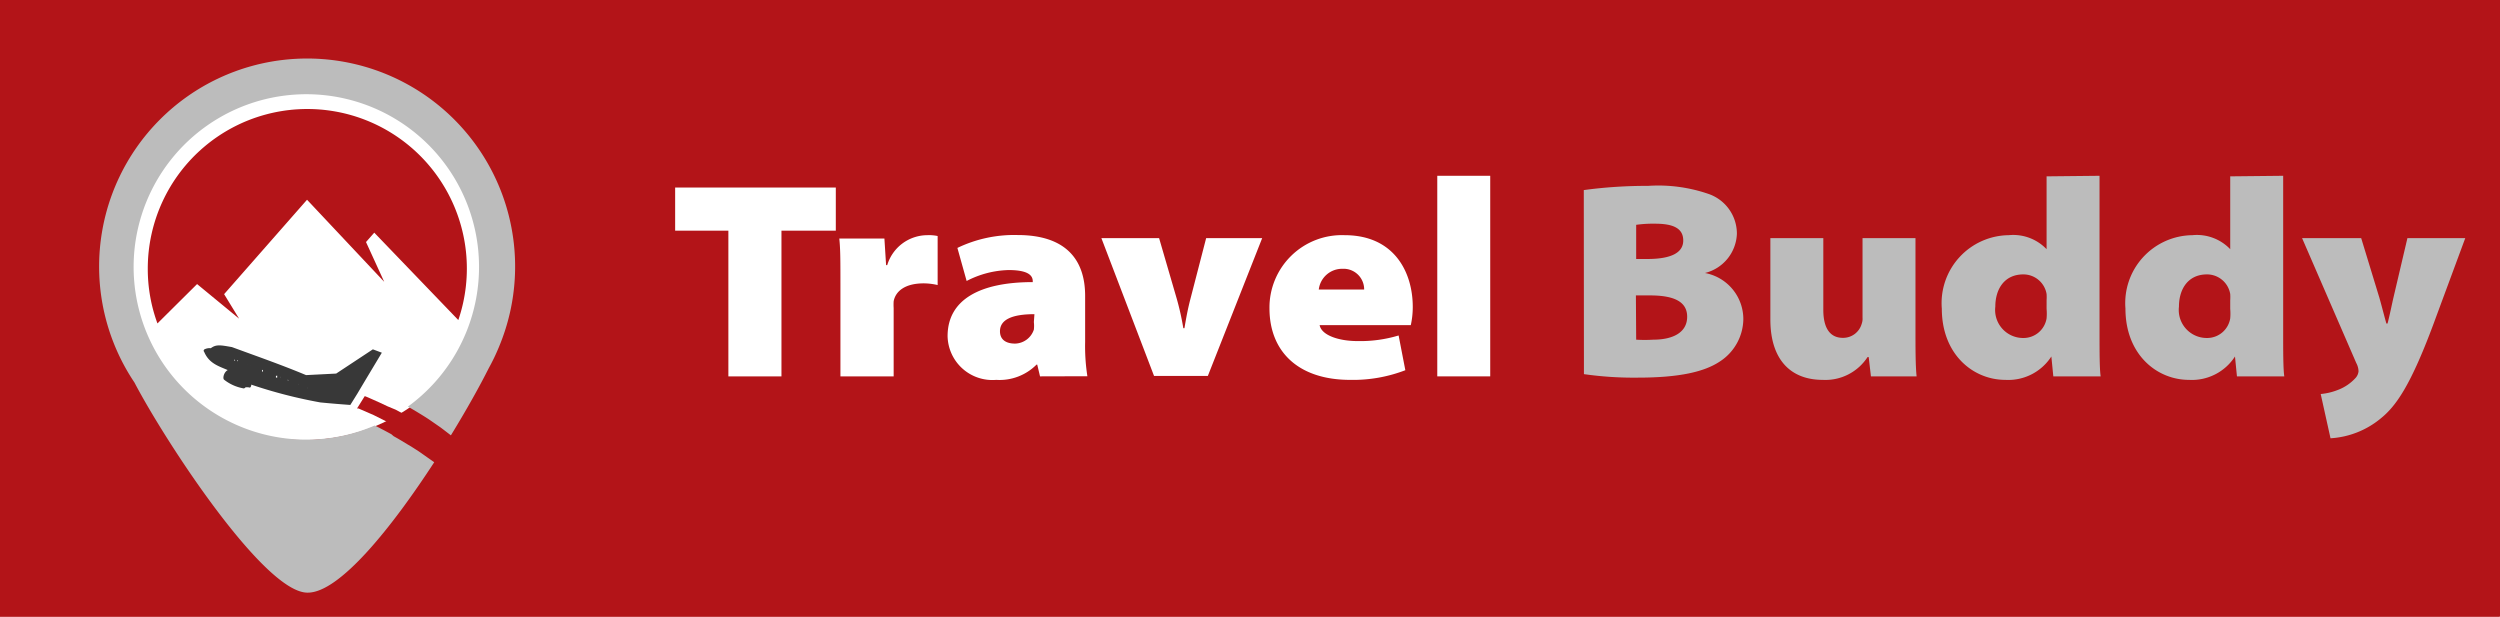 <svg xmlns="http://www.w3.org/2000/svg" xmlns:xlink="http://www.w3.org/1999/xlink" viewBox="0 0 178.48 44.02"><defs><style>.cls-1{fill:#b31418;}.cls-2{clip-path:url(#clip-path);}.cls-3{fill:#fff;}.cls-4{fill:#bcbcbc;}.cls-5{fill:#383838;fill-rule:evenodd;}</style><clipPath id="clip-path" transform="translate(0)"><rect class="cls-1" width="178.48" height="44.02"/></clipPath></defs><title>logo</title><g id="Capa_2" data-name="Capa 2"><rect class="cls-1" width="178.48" height="44.02"/><g class="cls-2"><rect class="cls-1" width="178.44" height="44.02"/></g><ellipse class="cls-3" cx="21.73" cy="18.78" rx="13" ry="12.64"/></g><g id="Capa_1" data-name="Capa 1"><path class="cls-1" d="M14.07,20.28l3,2.47L16,21l5.92-6.74,5.51,5.86-1.3-2.84.59-.67,6,6.24a11.39,11.39,0,1,0-22.17-3.67,11.24,11.24,0,0,0,.69,3.91Z" transform="translate(0)"/><path class="cls-4" d="M30.36,32.55l-.24-.17-.23-.16-.47-.3h0l-1-.6-.32-.18L27.94,31l-.52-.28-.5-.26-.17-.08a12.33,12.33,0,1,1,2.37-1.35l.11.06.36.21c.43.26.76.46,1.06.66l.52.36.26.18.24.18.52.4c1.14-1.86,2.09-3.57,2.7-4.79a14.24,14.24,0,0,0,.71-1.47h0a14.85,14.85,0,1,0-26,2.49c2.18,4.17,9.25,15,12.35,15C24.24,42.34,28,37.61,31,33Z" transform="translate(0)"/><path class="cls-1" d="M35.37,35.56a10.43,10.43,0,0,0-.64-1c-.23-.32-.49-.63-.75-.93s-.54-.58-.83-.86l-.44-.41L32.26,32c-.32-.26-.63-.52-1-.76L31.06,31l-.25-.17-.5-.34c-.34-.23-.69-.44-1-.65l-.54-.31-.52-.28L27.65,29l-.55-.26-.56-.25c-.16-.07-.33-.15-.5-.21l-.55.88.1,0,1.08.47.52.26.52.26.53.29.51.28,1,.61.49.32.24.16.24.17c.31.22.62.46.93.69a19,19,0,0,1,1.7,1.52c.26.26.51.54.74.82a10.33,10.33,0,0,1,.64.88,5.85,5.85,0,0,1,.48.93,3.41,3.41,0,0,1,.25,1,1.9,1.9,0,0,1-.13.92l0,.06v0h0l-.06.11,0,.06,0,0v0l-.07.09,0,0,0,0-.08.09,0,0,0,0-.09.08A2.75,2.75,0,0,1,34,40l-.11,0-.12,0-.22.07-.23.06-.24,0a5.88,5.88,0,0,1-.93.1h-.9a12.77,12.77,0,0,1-1.7-.2A14.68,14.68,0,0,1,28,39.76c-.46-.13-.88-.26-1.27-.39l0,0c.39.15.82.29,1.28.44a16.88,16.88,0,0,0,3.21.68l.46,0h.47a8,8,0,0,0,1,0l.25,0,.25,0,.25-.05.13,0,.12,0a3.51,3.51,0,0,0,1-.48,2.57,2.57,0,0,0,.43-.39l.09-.12,0,0,0,0,0-.05.07-.11,0,0V39l0-.07a2.61,2.61,0,0,0,.24-1.17,4.1,4.1,0,0,0-.21-1.16A7,7,0,0,0,35.37,35.56Z" transform="translate(0)"/><path class="cls-5" d="M27.26,25.18l-.64-.24L24,26.67l-2.15.11c-1.74-.73-3.5-1.34-5.29-2-.8-.14-1.13-.21-1.51.08a.8.8,0,0,0-.47.09c-.06.09-.05.1,0,.18.35.81,1,1,1.68,1.29-.28.15-.37.57-.27.68a3.09,3.09,0,0,0,1.41.63c.05,0,.11-.05.13-.08h.21a.14.14,0,0,0,.14,0,.33.33,0,0,0,.06-.19,34.56,34.56,0,0,0,4.93,1.27c.71.07,1.43.13,2.14.18l.51-.82h0C26.1,27.11,26.68,26.15,27.26,25.18Zm-10.78.32,0,.11,0,0h0a0,0,0,0,1,0,0l0-.11s0,0,0,0h0S16.48,25.49,16.48,25.5Zm.16.06,0,.11s0,0,0,0h0s0,0,0,0l0-.11a0,0,0,0,1,0,0h0S16.64,25.55,16.64,25.56Zm.15.2h-.06s0,0,0,0l0-.12s0,0,0,0h0s0,0,0,0Zm.16.06s0,0,0,0h0a0,0,0,0,1,0,0l0-.12H17s0,0,0,0Zm.21-.05,0,.11s0,0,0,0h0s0,0,0,0l0-.11,0,0h0S17.16,25.76,17.16,25.77Zm.17.06,0,.11s0,0,0,0h0s0,0,0,0l0-.12s0,0,0,0h0A0,0,0,0,1,17.33,25.83Zm.18.09,0,.11s0,0,0,0h0s0,0,0,0l0-.11,0,0h0A0,0,0,0,1,17.51,25.92Zm.19.07,0,.11a0,0,0,0,1,0,0h0s0,0,0,0l0-.11s0,0,0,0h0S17.71,26,17.7,26Zm.19.07,0,.12s0,0,0,0h0s0,0,0,0l0-.11s0,0,0,0h0S17.9,26.05,17.89,26.06Zm.2.09,0,.11s0,0,0,0h0s0,0,0,0l0-.11a0,0,0,0,1,0,0h0S18.09,26.14,18.09,26.15Zm.16.06,0,.11,0,0h0l0,0,0-.11s0,0,0,0h0S18.25,26.2,18.25,26.21Zm.15.19s0,0,0,0h0s0,0,0,0l0-.11,0,0h0s0,0,0,0Zm.16.06a0,0,0,0,1,0,0h0s0,0,0,0l0-.11s0,0,0,0h0a0,0,0,0,1,0,0Zm.21-.05,0,.12h-.06l0,0,0-.12h.07S18.77,26.4,18.77,26.41Zm.17.07,0,.11,0,0h0a0,0,0,0,1,0,0l0-.11s0,0,0,0h0S18.94,26.47,18.94,26.48Zm.24.09,0,.11s0,0,0,0h0s0,0,0,0l0-.11s0,0,0,0h0S19.18,26.56,19.18,26.57Zm.17.19a0,0,0,0,1,0,0h0s0,0,0,0l0-.11s0,0,0,0h0s0,0,0,0Zm.26,0,0,.11s0,0,0,0h0s0,0,0,0l0-.11,0,0h0A0,0,0,0,1,19.61,26.74Zm.18.08,0,.12H19.7l0,0,0-.12s0,0,0,0h0S19.79,26.81,19.79,26.82Zm.2.07L20,27s0,0,0,0h0s0,0,0,0l0-.11s0,0,0,0h0A0,0,0,0,1,20,26.89Zm.15.19s0,0,0,0h0s0,0,0,0l0-.12s0,0,0,0h0a0,0,0,0,1,0,0Zm.22,0,0,.11a0,0,0,0,1,0,0h0l0,0,0-.11s0,0,0,0h0S20.36,27,20.36,27.05Zm.18.06,0,.12s0,0,0,0h0l0,0,0-.12h.07S20.55,27.1,20.54,27.11Zm.21.08,0,.11,0,0h0a0,0,0,0,1,0,0l0-.11s0,0,0,0h0S20.75,27.18,20.75,27.19Zm.15.19s0,0,0,0h0a0,0,0,0,1,0,0l0-.11s0,0,0,0h0s0,0,0,0Zm.19.07a0,0,0,0,1,0,0h0s0,0,0,0l0-.11s0,0,0,0h0s0,0,0,0Zm.23,0,0,.11s0,0,0,0h0s0,0,0,0l0-.11s0,0,0,0h0S21.33,27.4,21.32,27.41Zm.18.19s0,0,0,0h0s0,0,0,0l0-.11s0,0,0,0h0a0,0,0,0,1,0,0Zm.23,0,0,.11s0,0,0,0h0s0,0,0,0l0-.12s0,0,0,0h0Zm.19.08,0,.11s0,0,0,0h0s0,0,0,0l0-.11s0,0,0,0h0S21.93,27.64,21.92,27.66Zm.18.19s0,0,0,0h0a0,0,0,0,1,0,0l0-.11s0,0,0,0h0s0,0,0,0Zm.24,0,0,.11s0,0,0,0h0s0,0,0,0l0-.12s0,0,0,0h0Z" transform="translate(0)"/><path class="cls-3" d="M52,16.47h-3.8V13.39H59.67v3.08H55.79v10.4H52Z" transform="translate(0)"/><path class="cls-3" d="M60,20.41c0-1.74,0-2.62-.08-3.38h3.22l.12,1.9h.08a3,3,0,0,1,2.86-2.14,2.92,2.92,0,0,1,.74.06v3.5a4.41,4.41,0,0,0-1-.12c-1.3,0-2,.54-2.14,1.28a3.85,3.85,0,0,0,0,.48v4.88H60Z" transform="translate(0)"/><path class="cls-3" d="M74.25,26.87l-.2-.84H74a3.72,3.72,0,0,1-2.88,1.09A3.2,3.2,0,0,1,67.65,24c0-2.64,2.36-3.86,6.08-3.86v-.06c0-.36-.24-.8-1.72-.8a6.84,6.84,0,0,0-3,.78l-.66-2.36a9.32,9.32,0,0,1,4.3-.92c3.38,0,4.82,1.7,4.82,4.34v3.3a13.89,13.89,0,0,0,.16,2.44Zm-.4-4.44c-1.66,0-2.46.42-2.46,1.22,0,.56.38.88,1.08.88a1.45,1.45,0,0,0,1.34-1,2.37,2.37,0,0,0,0-.54Z" transform="translate(0)"/><path class="cls-3" d="M82.75,17,84,21.29a19,19,0,0,1,.48,2.14h.08c.12-.72.24-1.38.44-2.14L86.11,17h4l-3.88,9.84H82.39L78.63,17Z" transform="translate(0)"/><path class="cls-3" d="M94.21,23.21c.14.74,1.4,1.14,2.7,1.14a9.47,9.47,0,0,0,2.94-.4l.48,2.48a10.38,10.38,0,0,1-3.94.69c-3.68,0-5.76-2-5.76-5.11A5.17,5.17,0,0,1,96,16.79c3.52,0,4.86,2.62,4.86,5.12a6.05,6.05,0,0,1-.14,1.3Zm3.18-2.54a1.47,1.47,0,0,0-1.54-1.48,1.68,1.68,0,0,0-1.7,1.48Z" transform="translate(0)"/><path class="cls-3" d="M102.61,12.55h3.78V26.87h-3.78Z" transform="translate(0)"/><path class="cls-4" d="M113.07,13.57a33.39,33.39,0,0,1,4.58-.3,11,11,0,0,1,4.28.56A3,3,0,0,1,124,16.69a3,3,0,0,1-2.28,2.8v0a3.35,3.35,0,0,1,2.74,3.32,3.66,3.66,0,0,1-1.68,3c-1.08.72-2.84,1.15-5.84,1.15a25,25,0,0,1-3.86-.25Zm3.74,4.92h.8c1.76,0,2.56-.48,2.56-1.32s-.66-1.2-2-1.2a8.67,8.67,0,0,0-1.36.08Zm0,5.76a10,10,0,0,0,1.22,0c1.32,0,2.42-.46,2.42-1.64s-1.14-1.52-2.66-1.52h-1Z" transform="translate(0)"/><path class="cls-4" d="M136.75,23.45c0,1.5,0,2.64.08,3.42h-3.26l-.16-1.38h-.08a3.59,3.59,0,0,1-3.2,1.63c-2.28,0-3.74-1.43-3.74-4.31V17h3.78v5.12c0,1.28.46,2,1.4,2a1.38,1.38,0,0,0,1.34-1,1.07,1.07,0,0,0,.06-.44V17h3.78Z" transform="translate(0)"/><path class="cls-4" d="M149.89,12.55V23.77c0,1.28,0,2.58.08,3.1h-3.38l-.14-1.42h0a3.66,3.66,0,0,1-3.28,1.67c-2.3,0-4.54-1.81-4.54-5.09a4.85,4.85,0,0,1,4.78-5.24,3.29,3.29,0,0,1,2.7,1h0v-5.2Zm-3.78,8.88a3.24,3.24,0,0,0,0-.44,1.68,1.68,0,0,0-1.66-1.4c-1.36,0-2,1.06-2,2.3a2,2,0,0,0,2,2.24,1.67,1.67,0,0,0,1.66-1.4,3.88,3.88,0,0,0,0-.68Z" transform="translate(0)"/><path class="cls-4" d="M163,12.55V23.77c0,1.28,0,2.58.08,3.1h-3.38l-.14-1.42h0a3.66,3.66,0,0,1-3.28,1.67c-2.3,0-4.54-1.81-4.54-5.09a4.85,4.85,0,0,1,4.78-5.24,3.29,3.29,0,0,1,2.7,1h0v-5.2Zm-3.78,8.88a3.24,3.24,0,0,0,0-.44,1.68,1.68,0,0,0-1.66-1.4c-1.36,0-2,1.06-2,2.3a2,2,0,0,0,2,2.24,1.67,1.67,0,0,0,1.66-1.4,3.88,3.88,0,0,0,0-.68Z" transform="translate(0)"/><path class="cls-4" d="M168.57,17l1.3,4.26c.16.56.36,1.36.5,1.84h.08c.14-.52.3-1.32.42-1.84l1-4.26H176l-2.08,5.62c-1.82,5-2.9,6.41-4,7.29a6.21,6.21,0,0,1-3.54,1.38l-.7-3.16a4.42,4.42,0,0,0,1.22-.29,3.28,3.28,0,0,0,1.28-.87.83.83,0,0,0,.2-.46,1.31,1.31,0,0,0-.16-.59L164.35,17Z" transform="translate(0)"/></g></svg>